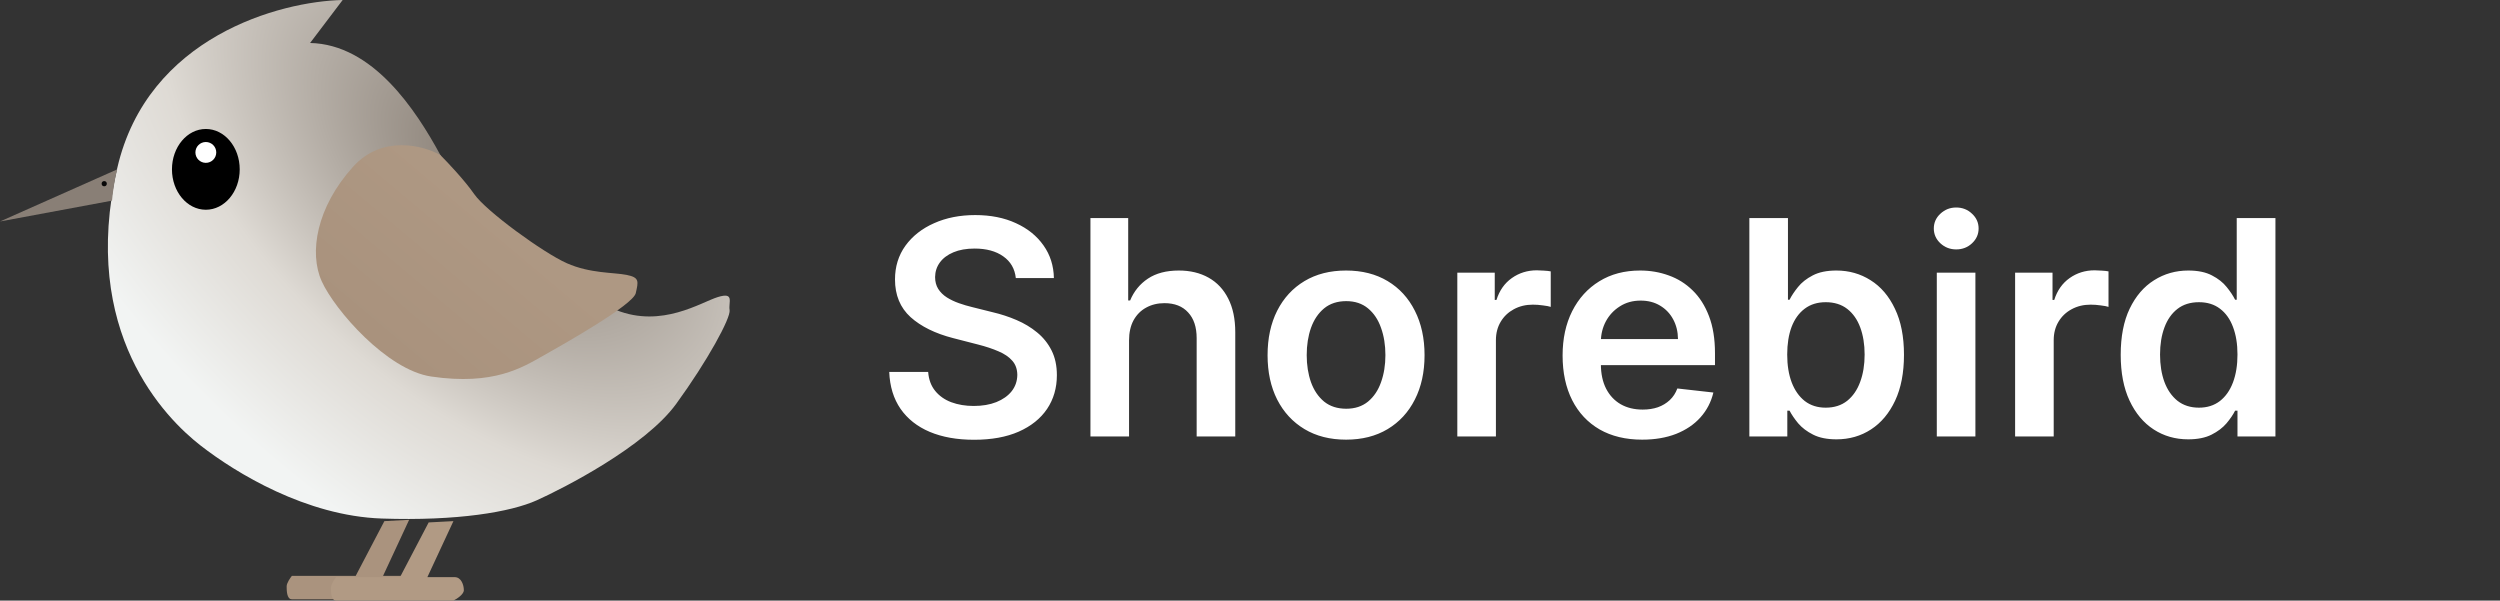 <svg width="1665" height="400" viewBox="0 0 1665 400" fill="none" xmlns="http://www.w3.org/2000/svg">
<rect x="0" y="0" width="1665" height="400" fill="#333333" stroke="none"/>
<path d="M78.1 111.932C98.231 24.469 186.562 0.868 228.211 0L206.519 28.634C248.168 29.502 276.802 72.886 293.288 103.255C305.435 132.757 380.057 194.363 410.426 206.511C440.795 218.658 466.826 201.305 478.106 197.834C489.386 194.363 485.048 201.305 485.915 206.511C486.783 211.717 471.165 240.351 450.34 268.985C429.515 297.618 374.851 325.385 357.497 333.194C340.143 341.003 304.568 347.077 254.242 345.342C203.915 343.606 157.06 314.972 133.633 296.751C110.205 278.529 52.937 221.262 78.1 111.932Z" fill="url(#paint0_radial_549_49)"/>
<path d="M235.136 111.066C254.573 89.547 281.992 96.893 293.272 103.256C298.189 108.173 309.585 120.263 315.832 129.287C323.641 140.567 361.82 168.333 377.438 175.275C393.057 182.216 408.675 181.349 417.352 183.084C426.029 184.819 425.161 187.423 423.426 195.232C421.691 203.041 375.703 229.072 361.82 236.881C347.937 244.69 328.848 256.889 287.198 250.764C257.697 246.426 222.989 206.512 214.312 187.423C205.635 168.333 210.841 137.964 235.136 111.066Z" fill="url(#paint1_linear_549_49)"/>
<path d="M0 147.504L78.092 112.796C76.01 120.432 74.911 129.861 74.621 133.621L0 147.504Z" fill="#897F76"/>
<circle cx="69.411" cy="122.34" r="1.735" fill="#070707"/>
<ellipse cx="137.087" cy="112.793" rx="22.56" ry="26.898" fill="black"/>
<circle cx="137.086" cy="101.518" r="6.942" fill="white"/>
<path d="M194.385 383.516H236.902L255.991 347.073L272.477 346.206L255.123 383.516H273.345C277.683 383.516 279.419 388.722 279.419 392.193C279.419 394.97 274.791 397.978 272.477 399.135H194.385C190.914 399.135 190.914 393.061 190.914 390.458C190.914 388.375 193.228 384.962 194.385 383.516Z" fill="#AA937E"/>
<path d="M223.889 384.382H266.406L285.495 347.938L301.981 347.071L284.627 384.382H302.849C307.187 384.382 308.923 389.588 308.923 393.058C308.923 395.835 304.295 398.843 301.981 400H223.889C220.418 400 220.418 393.926 220.418 391.323C220.418 389.241 222.732 385.828 223.889 384.382Z" fill="#B19A84"/>
<path d="M676.537 185.213C675.875 179.01 673.081 174.181 668.157 170.724C663.28 167.268 656.935 165.54 649.123 165.54C643.63 165.54 638.919 166.368 634.989 168.025C631.059 169.683 628.053 171.932 625.969 174.773C623.886 177.613 622.821 180.857 622.773 184.503C622.773 187.533 623.46 190.161 624.833 192.386C626.253 194.612 628.171 196.506 630.586 198.068C633.001 199.583 635.676 200.862 638.611 201.903C641.547 202.945 644.506 203.821 647.489 204.531L661.126 207.94C666.618 209.219 671.897 210.947 676.964 213.125C682.077 215.303 686.646 218.049 690.671 221.363C694.743 224.678 697.963 228.679 700.33 233.366C702.698 238.054 703.881 243.546 703.881 249.844C703.881 258.366 701.703 265.871 697.347 272.358C692.991 278.797 686.694 283.84 678.455 287.486C670.264 291.084 660.344 292.883 648.697 292.883C637.38 292.883 627.555 291.131 619.222 287.628C610.936 284.124 604.449 279.01 599.762 272.287C595.122 265.563 592.612 257.372 592.233 247.713H618.157C618.536 252.779 620.098 256.993 622.844 260.355C625.59 263.717 629.165 266.226 633.569 267.883C638.019 269.541 642.991 270.369 648.483 270.369C654.213 270.369 659.232 269.517 663.54 267.812C667.896 266.06 671.305 263.646 673.768 260.568C676.23 257.443 677.484 253.797 677.532 249.631C677.484 245.843 676.372 242.718 674.194 240.256C672.016 237.746 668.962 235.663 665.032 234.006C661.149 232.301 656.604 230.786 651.395 229.46L634.847 225.199C622.868 222.121 613.398 217.457 606.438 211.207C599.525 204.91 596.069 196.553 596.069 186.136C596.069 177.566 598.389 170.061 603.029 163.622C607.716 157.183 614.085 152.187 622.134 148.636C630.183 145.038 639.298 143.238 649.478 143.238C659.8 143.238 668.843 145.038 676.608 148.636C684.421 152.187 690.553 157.135 695.003 163.48C699.454 169.777 701.751 177.022 701.893 185.213H676.537ZM751.946 226.761V290.682H726.236V145.227H751.378V200.128H752.656C755.213 193.972 759.166 189.119 764.517 185.568C769.915 181.97 776.78 180.17 785.113 180.17C792.689 180.17 799.294 181.756 804.929 184.929C810.563 188.101 814.919 192.741 817.997 198.849C821.122 204.957 822.684 212.415 822.684 221.221V290.682H796.974V225.199C796.974 217.86 795.08 212.154 791.292 208.082C787.552 203.963 782.296 201.903 775.525 201.903C770.98 201.903 766.908 202.898 763.309 204.886C759.758 206.827 756.965 209.645 754.929 213.338C752.94 217.031 751.946 221.506 751.946 226.761ZM896.477 292.812C885.824 292.812 876.591 290.469 868.778 285.781C860.966 281.094 854.905 274.536 850.596 266.108C846.335 257.68 844.204 247.831 844.204 236.562C844.204 225.293 846.335 215.421 850.596 206.946C854.905 198.47 860.966 191.889 868.778 187.202C876.591 182.514 885.824 180.17 896.477 180.17C907.131 180.17 916.363 182.514 924.176 187.202C931.988 191.889 938.025 198.47 942.287 206.946C946.595 215.421 948.75 225.293 948.75 236.562C948.75 247.831 946.595 257.68 942.287 266.108C938.025 274.536 931.988 281.094 924.176 285.781C916.363 290.469 907.131 292.812 896.477 292.812ZM896.619 272.216C902.396 272.216 907.225 270.63 911.108 267.457C914.99 264.238 917.879 259.929 919.773 254.531C921.714 249.133 922.684 243.12 922.684 236.491C922.684 229.815 921.714 223.778 919.773 218.381C917.879 212.935 914.99 208.603 911.108 205.383C907.225 202.164 902.396 200.554 896.619 200.554C890.701 200.554 885.776 202.164 881.846 205.383C877.964 208.603 875.052 212.935 873.111 218.381C871.217 223.778 870.27 229.815 870.27 236.491C870.27 243.12 871.217 249.133 873.111 254.531C875.052 259.929 877.964 264.238 881.846 267.457C885.776 270.63 890.701 272.216 896.619 272.216ZM970.572 290.682V181.591H995.501V199.773H996.637C998.626 193.475 1002.03 188.622 1006.86 185.213C1011.74 181.756 1017.3 180.028 1023.55 180.028C1024.97 180.028 1026.56 180.099 1028.31 180.241C1030.11 180.336 1031.6 180.502 1032.79 180.738V204.389C1031.7 204.01 1029.97 203.679 1027.6 203.395C1025.28 203.063 1023.03 202.898 1020.86 202.898C1016.17 202.898 1011.95 203.916 1008.21 205.952C1004.52 207.94 1001.61 210.71 999.478 214.261C997.347 217.812 996.282 221.908 996.282 226.548V290.682H970.572ZM1093.67 292.812C1082.73 292.812 1073.29 290.54 1065.33 285.994C1057.43 281.401 1051.34 274.915 1047.08 266.534C1042.82 258.106 1040.69 248.186 1040.69 236.775C1040.69 225.554 1042.82 215.705 1047.08 207.23C1051.39 198.707 1057.4 192.078 1065.12 187.344C1072.84 182.561 1081.91 180.17 1092.32 180.17C1099.05 180.17 1105.39 181.259 1111.36 183.437C1117.37 185.568 1122.67 188.882 1127.27 193.381C1131.91 197.879 1135.55 203.608 1138.2 210.568C1140.85 217.481 1142.18 225.72 1142.18 235.284V243.167H1052.76V225.838H1117.54C1117.49 220.914 1116.42 216.534 1114.34 212.699C1112.26 208.816 1109.34 205.762 1105.6 203.537C1101.91 201.311 1097.6 200.199 1092.68 200.199C1087.42 200.199 1082.81 201.477 1078.83 204.034C1074.85 206.543 1071.75 209.858 1069.52 213.977C1067.35 218.049 1066.23 222.523 1066.19 227.4V242.528C1066.19 248.873 1067.35 254.318 1069.67 258.863C1071.99 263.362 1075.23 266.818 1079.4 269.233C1083.56 271.6 1088.44 272.784 1094.03 272.784C1097.77 272.784 1101.15 272.263 1104.18 271.221C1107.21 270.132 1109.84 268.546 1112.07 266.463C1114.29 264.38 1115.97 261.799 1117.11 258.721L1141.11 261.42C1139.6 267.765 1136.71 273.305 1132.45 278.04C1128.24 282.727 1122.84 286.373 1116.26 288.977C1109.68 291.534 1102.15 292.812 1093.67 292.812ZM1165.07 290.682V145.227H1190.78V199.631H1191.84C1193.17 196.979 1195.04 194.162 1197.45 191.179C1199.87 188.148 1203.14 185.568 1207.25 183.437C1211.37 181.259 1216.63 180.17 1223.02 180.17C1231.45 180.17 1239.05 182.325 1245.82 186.633C1252.64 190.895 1258.04 197.216 1262.01 205.596C1266.04 213.93 1268.05 224.157 1268.05 236.278C1268.05 248.257 1266.09 258.437 1262.16 266.818C1258.23 275.199 1252.88 281.591 1246.1 285.994C1239.33 290.398 1231.66 292.599 1223.09 292.599C1216.84 292.599 1211.66 291.558 1207.54 289.474C1203.42 287.391 1200.11 284.881 1197.6 281.946C1195.13 278.963 1193.22 276.146 1191.84 273.494H1190.35V290.682H1165.07ZM1190.28 236.136C1190.28 243.191 1191.27 249.37 1193.26 254.673C1195.3 259.976 1198.21 264.119 1202 267.102C1205.83 270.038 1210.47 271.506 1215.92 271.506C1221.6 271.506 1226.36 269.99 1230.2 266.96C1234.03 263.882 1236.92 259.692 1238.86 254.389C1240.85 249.039 1241.84 242.954 1241.84 236.136C1241.84 229.365 1240.87 223.352 1238.93 218.096C1236.99 212.841 1234.1 208.721 1230.27 205.738C1226.43 202.755 1221.65 201.264 1215.92 201.264C1210.43 201.264 1205.76 202.708 1201.93 205.596C1198.09 208.485 1195.18 212.533 1193.19 217.741C1191.25 222.95 1190.28 229.081 1190.28 236.136ZM1289.91 290.682V181.591H1315.62V290.682H1289.91ZM1302.83 166.108C1298.76 166.108 1295.26 164.758 1292.32 162.059C1289.39 159.313 1287.92 156.023 1287.92 152.187C1287.92 148.305 1289.39 145.014 1292.32 142.315C1295.26 139.569 1298.76 138.196 1302.83 138.196C1306.95 138.196 1310.46 139.569 1313.34 142.315C1316.28 145.014 1317.75 148.305 1317.75 152.187C1317.75 156.023 1316.28 159.313 1313.34 162.059C1310.46 164.758 1306.95 166.108 1302.83 166.108ZM1342.06 290.682V181.591H1366.98V199.773H1368.12C1370.11 193.475 1373.52 188.622 1378.35 185.213C1383.23 181.756 1388.79 180.028 1395.04 180.028C1396.46 180.028 1398.05 180.099 1399.8 180.241C1401.6 180.336 1403.09 180.502 1404.27 180.738V204.389C1403.18 204.01 1401.45 203.679 1399.09 203.395C1396.77 203.063 1394.52 202.898 1392.34 202.898C1387.65 202.898 1383.44 203.916 1379.7 205.952C1376 207.94 1373.09 210.71 1370.96 214.261C1368.83 217.812 1367.77 221.908 1367.77 226.548V290.682H1342.06ZM1457.34 292.599C1448.77 292.599 1441.1 290.398 1434.33 285.994C1427.56 281.591 1422.21 275.199 1418.28 266.818C1414.35 258.437 1412.39 248.257 1412.39 236.278C1412.39 224.157 1414.37 213.93 1418.35 205.596C1422.38 197.216 1427.8 190.895 1434.62 186.633C1441.43 182.325 1449.03 180.17 1457.41 180.17C1463.81 180.17 1469.06 181.259 1473.18 183.437C1477.3 185.568 1480.57 188.148 1482.98 191.179C1485.4 194.162 1487.27 196.979 1488.59 199.631H1489.66V145.227H1515.44V290.682H1490.16V273.494H1488.59C1487.27 276.146 1485.35 278.963 1482.84 281.946C1480.33 284.881 1477.02 287.391 1472.9 289.474C1468.78 291.558 1463.59 292.599 1457.34 292.599ZM1464.52 271.506C1469.96 271.506 1474.6 270.038 1478.44 267.102C1482.27 264.119 1485.18 259.976 1487.17 254.673C1489.16 249.37 1490.16 243.191 1490.16 236.136C1490.16 229.081 1489.16 222.95 1487.17 217.741C1485.23 212.533 1482.34 208.485 1478.51 205.596C1474.72 202.708 1470.06 201.264 1464.52 201.264C1458.79 201.264 1454.01 202.755 1450.17 205.738C1446.34 208.721 1443.45 212.841 1441.51 218.096C1439.56 223.352 1438.59 229.365 1438.59 236.136C1438.59 242.954 1439.56 249.039 1441.51 254.389C1443.49 259.692 1446.41 263.882 1450.24 266.96C1454.12 269.99 1458.88 271.506 1464.52 271.506Z" fill="white"/>
<defs>
<radialGradient id="paint0_radial_549_49" cx="0" cy="0" r="1" gradientUnits="userSpaceOnUse" gradientTransform="translate(327.7 115.509) rotate(131.66) scale(277.887 493.14)">
<stop offset="0.026" stop-color="#897F75"/>
<stop offset="0.539" stop-color="#DEDAD4"/>
<stop offset="0.861" stop-color="#F2F4F3"/>
</radialGradient>
<linearGradient id="paint1_linear_549_49" x1="332.318" y1="146.641" x2="259.432" y2="233.41" gradientUnits="userSpaceOnUse">
<stop stop-color="#AE9883"/>
<stop offset="1" stop-color="#A9927D"/>
</linearGradient>
</defs>
</svg>
